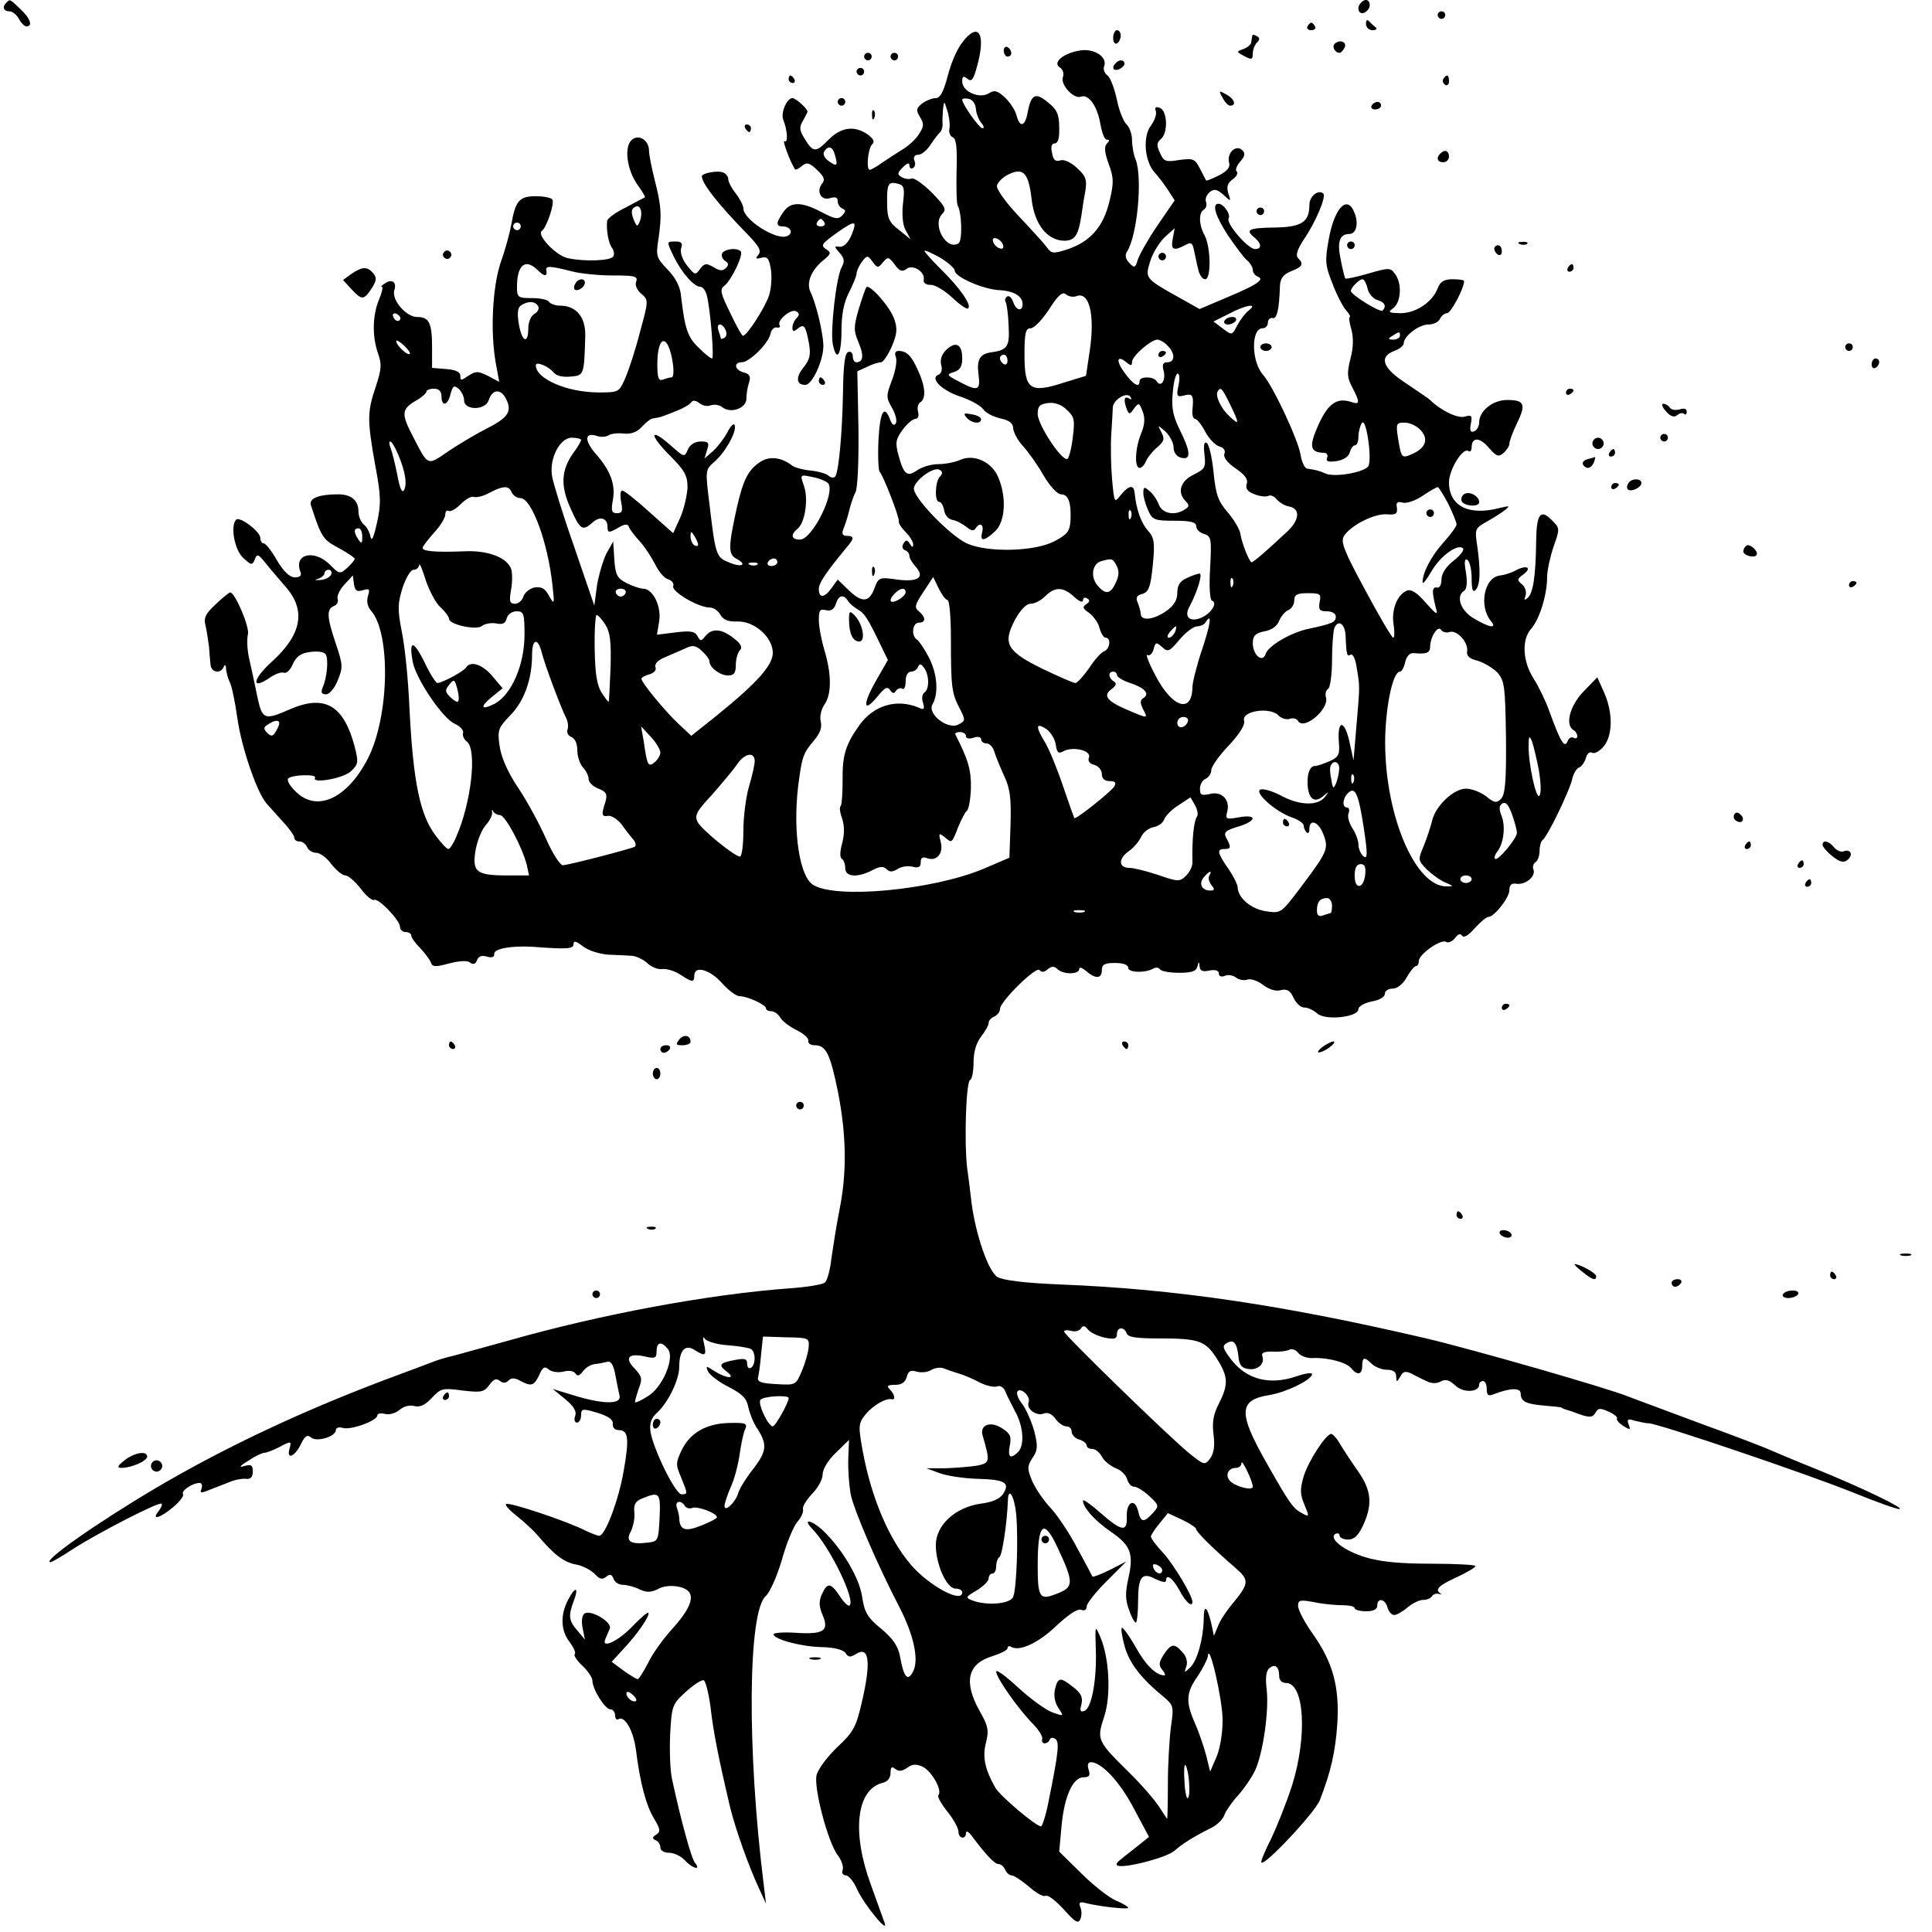 <?xml version="1.0" standalone="no"?>
<!DOCTYPE svg PUBLIC "-//W3C//DTD SVG 20010904//EN"
 "http://www.w3.org/TR/2001/REC-SVG-20010904/DTD/svg10.dtd">
<svg version="1.0" xmlns="http://www.w3.org/2000/svg"
 width="512pt" height="512pt" viewBox="0 0 512 512"
 preserveAspectRatio="xMidYMid meet">
<g transform="translate(0,512) scale(0.1,-0.1)"
fill="#000000" stroke="none">
<path d="M17 5113 c-12 -11 -8 -23 8 -23 8 0 19 -9 25 -20 6 -11 15 -20 20
-20 18 0 10 22 -16 46 -28 27 -28 27 -37 17z"/>
<path d="M3607 5113 c-13 -13 -7 -32 8 -27 8 4 15 12 15 20 0 15 -12 19 -23 7z"/>
<path d="M3810 5080 c0 -5 5 -10 10 -10 6 0 10 5 10 10 0 6 -4 10 -10 10 -5 0
-10 -4 -10 -10z"/>
<path d="M3620 5057 c0 -10 8 -17 18 -17 9 0 13 4 7 8 -5 4 -13 11 -17 16 -5
5 -8 2 -8 -7z"/>
<path d="M3465 5050 c-3 -5 1 -10 10 -10 9 0 13 5 10 10 -3 6 -8 10 -10 10 -2
0 -7 -4 -10 -10z"/>
<path d="M2569 5028 c-25 -21 -45 -60 -59 -115 -10 -37 -19 -53 -30 -53 -9 0
-25 -6 -36 -14 -16 -13 -17 -18 -6 -36 11 -18 11 -25 -3 -46 -8 -13 -28 -31
-43 -40 -15 -9 -39 -25 -54 -35 -15 -11 -30 -19 -33 -19 -10 0 -5 56 6 67 8 8
4 15 -12 27 -35 24 -70 19 -103 -14 -34 -35 -41 -35 -64 3 -14 22 -14 31 -4
47 6 11 12 22 12 24 0 8 -31 36 -40 36 -15 0 -32 -40 -24 -58 11 -28 13 -63 3
-56 -7 4 15 -55 28 -75 1 -2 10 2 18 9 13 11 20 9 40 -10 19 -18 22 -26 14
-36 -17 -21 -3 -47 21 -39 14 4 20 2 20 -8 0 -9 6 -17 13 -20 9 -4 9 -7 -1
-18 -11 -11 -19 -10 -55 9 -53 28 -82 28 -101 0 -20 -28 -20 -38 -2 -38 22 0
30 -19 11 -26 -29 -11 -115 44 -115 74 0 7 -9 25 -20 39 -11 14 -20 31 -20 38
0 7 -6 15 -14 18 -14 6 -56 -2 -56 -10 0 -19 41 -72 123 -156 29 -30 35 -42
27 -52 -9 -11 -7 -12 8 -8 16 4 20 -2 25 -31 3 -20 1 -51 -5 -69 -11 -33 -58
-106 -69 -107 -3 0 -18 27 -34 61 -26 53 -28 62 -15 72 19 15 51 83 43 91 -10
10 -41 7 -49 -5 -3 -6 0 -15 7 -20 10 -6 11 -11 3 -19 -9 -9 -17 -8 -33 2 -19
11 -24 11 -36 -5 -12 -17 -14 -16 -34 9 -13 16 -19 35 -16 46 5 13 1 18 -14
18 -25 0 -25 1 -5 -41 21 -42 53 -79 70 -79 6 0 14 -10 17 -22 10 -39 20 -168
14 -168 -4 0 -20 13 -36 29 -29 28 -36 50 -46 135 -2 26 -14 49 -36 72 -30 31
-31 36 -24 81 9 62 8 86 -10 156 -8 32 -15 67 -15 77 0 28 -26 45 -45 30 -22
-18 -14 -79 14 -119 13 -18 22 -33 20 -34 -2 -1 -25 -13 -51 -27 -27 -13 -48
-29 -49 -35 -3 -24 4 -61 13 -72 5 -7 7 -17 3 -23 -7 -11 -76 -14 -121 -4 -31
7 -83 62 -68 72 13 10 34 73 28 83 -3 5 -23 9 -44 9 -44 0 -54 -12 -65 -75 -4
-22 -16 -67 -28 -100 -22 -66 -28 -184 -13 -268 l9 -49 -30 16 c-27 13 -32 13
-52 0 -19 -13 -21 -13 -21 0 0 10 -12 16 -37 18 l-38 3 0 55 c0 65 -8 80 -40
80 -29 0 -68 46 -60 71 7 21 -6 31 -25 18 -8 -5 -12 -9 -8 -9 4 0 0 -16 -8
-35 -17 -42 -18 -97 -2 -142 10 -28 9 -42 -6 -87 -23 -68 -23 -88 -2 -207 16
-84 16 -104 5 -155 -8 -36 -14 -51 -17 -37 -2 12 -10 27 -18 33 -8 7 -14 22
-14 34 0 30 -19 46 -54 46 -52 0 -78 -11 -72 -29 28 -86 32 -91 73 -113 24
-13 43 -26 43 -29 0 -3 -9 -14 -20 -24 -19 -17 -21 -17 -46 9 -42 41 -96 28
-78 -19 4 -10 0 -15 -15 -15 -13 0 -29 15 -47 45 -14 25 -30 45 -35 45 -5 0
-9 6 -9 14 0 17 -54 58 -64 49 -16 -16 -5 -79 18 -101 22 -20 24 -21 31 -5 6
16 9 15 27 -7 11 -14 35 -42 54 -64 56 -63 44 -127 -35 -199 -54 -49 -56 -78
-3 -41 12 8 28 14 35 11 6 -2 17 8 23 23 9 20 21 29 45 32 20 3 37 1 42 -6 8
-12 4 -61 -8 -88 -5 -13 -3 -18 9 -18 9 0 23 16 31 37 14 34 14 41 -5 97 -24
71 -25 92 -5 100 8 3 12 11 10 18 -3 8 5 25 17 38 l23 25 3 -23 c3 -18 8 -21
24 -16 17 5 19 3 13 -16 -4 -13 -1 -28 8 -38 53 -60 49 -280 -8 -392 -55 -107
-136 -144 -192 -87 -15 14 -24 30 -19 34 9 10 76 12 71 2 -11 -17 77 -2 96 18
19 18 19 24 9 64 -29 110 -79 139 -170 100 -71 -31 -75 -29 -89 37 -6 31 -16
75 -21 98 -5 22 -6 50 -3 63 5 19 -34 111 -47 111 -3 0 -20 -14 -38 -31 -28
-26 -33 -37 -27 -58 3 -14 7 -39 9 -56 1 -16 3 -38 4 -47 2 -21 28 -24 35 -5
3 7 6 5 6 -6 1 -9 5 -25 10 -35 5 -9 14 -52 20 -95 11 -78 51 -195 77 -226 8
-9 28 -31 44 -49 17 -18 30 -37 30 -42 0 -6 6 -10 14 -10 8 0 16 -7 20 -15 3
-8 14 -15 24 -15 10 0 28 -13 40 -30 13 -16 29 -30 37 -30 8 0 26 -16 41 -35
14 -19 30 -32 35 -30 11 7 69 -54 69 -71 0 -8 7 -14 15 -14 8 0 15 -4 15 -10
0 -5 11 -20 24 -33 12 -13 25 -30 28 -38 4 -12 12 -12 49 -2 28 7 48 8 55 2 8
-6 14 -4 18 6 4 11 13 14 26 10 14 -4 20 -2 20 8 0 13 45 21 100 18 93 -7 110
-6 110 7 0 10 7 8 25 -6 14 -11 43 -20 67 -22 24 -1 52 -2 63 -3 11 -1 29 -9
40 -19 11 -11 29 -18 41 -16 11 1 32 -5 47 -15 32 -21 37 -21 37 -2 0 27 41
16 73 -20 17 -19 38 -35 47 -35 21 0 70 -23 70 -32 0 -5 7 -8 15 -8 7 0 18 -8
23 -17 5 -9 25 -24 43 -33 19 -9 33 -22 31 -28 -1 -7 6 -12 17 -12 30 0 41
-22 62 -125 22 -114 24 -212 3 -315 -8 -41 -17 -99 -21 -127 -3 -29 -11 -57
-17 -62 -6 -5 -47 -12 -91 -15 -218 -16 -502 -69 -745 -138 -58 -16 -123 -34
-145 -40 -22 -5 -49 -13 -60 -18 -11 -4 -47 -18 -80 -30 -248 -91 -465 -193
-653 -304 -162 -96 -303 -196 -278 -196 3 0 31 16 61 36 71 45 227 125 233
119 3 -2 -1 -11 -8 -20 -20 -25 5 -18 39 11 17 14 29 30 26 34 -6 9 25 30 44
30 6 0 8 -7 5 -15 -5 -13 -2 -13 27 -1 19 7 43 17 54 21 11 4 28 7 37 6 12 -2
18 5 18 19 0 17 -4 20 -22 15 -16 -5 -13 0 10 14 18 12 37 21 43 21 5 0 24 7
41 16 30 16 31 15 25 -6 -8 -30 15 -20 31 14 10 21 17 25 27 16 15 -12 65 3
65 20 0 6 8 9 18 6 21 -7 92 19 92 33 0 5 9 7 20 4 12 -3 28 2 38 10 11 10 27
14 39 11 16 -4 29 2 47 21 24 26 29 27 82 20 50 -6 57 -4 71 15 11 15 18 18
27 11 9 -7 16 -7 23 0 8 8 17 8 31 0 30 -16 37 -14 51 15 9 21 14 24 25 15 8
-7 25 -9 39 -6 14 4 28 2 32 -5 5 -8 11 -6 20 6 7 10 21 18 31 19 11 1 25 4
33 6 10 3 17 -8 22 -36 4 -22 9 -46 11 -54 5 -22 -39 -23 -111 -2 l-66 20 33
-27 c23 -19 31 -33 26 -45 -3 -10 -1 -17 5 -17 6 0 11 9 11 19 0 18 3 19 43 7
29 -9 42 -18 41 -29 -1 -10 5 -17 16 -17 25 0 28 -22 13 -107 -13 -77 -49
-173 -65 -173 -5 0 -22 7 -37 14 -44 23 -204 77 -210 70 -3 -3 10 -17 29 -32
19 -15 44 -38 55 -51 43 -51 69 -71 101 -77 18 -3 40 -15 50 -25 13 -14 20
-16 30 -8 11 9 15 7 20 -5 3 -9 14 -16 25 -16 10 0 30 -5 44 -12 19 -9 31 -8
49 1 14 8 36 10 55 6 47 -10 42 -45 -15 -109 -26 -28 -56 -70 -67 -94 -12 -23
-24 -42 -27 -42 -3 0 -20 10 -38 23 l-31 23 32 35 c36 38 71 89 65 95 -2 2
-21 -14 -41 -35 -38 -40 -84 -62 -73 -35 3 8 9 20 12 28 7 17 -50 51 -67 40
-6 -4 -9 -20 -5 -38 l6 -31 -20 24 c-23 26 -24 39 -10 77 15 38 5 42 -14 5
-22 -41 -20 -83 4 -113 10 -14 17 -28 13 -32 -3 -3 6 -17 20 -30 15 -14 27
-32 27 -40 0 -22 33 -76 48 -76 6 0 12 -7 12 -16 0 -8 4 -13 9 -10 16 10 39
-29 46 -79 11 -89 27 -149 48 -184 17 -28 18 -35 6 -43 -11 -7 -11 -11 -1 -15
6 -2 12 -11 12 -19 0 -8 10 -14 23 -14 13 0 32 -9 42 -20 20 -22 44 -28 27 -7
-10 12 -37 111 -61 222 -5 22 -7 75 -5 119 4 76 6 80 41 112 21 19 42 33 48
31 5 -2 13 -34 18 -71 7 -63 20 -130 52 -266 14 -57 50 -159 79 -220 l16 -35
-6 50 c-45 361 -42 727 6 766 10 9 29 51 42 95 12 44 31 89 41 101 11 12 17
27 15 34 -2 6 9 24 24 40 15 15 28 38 28 51 0 14 14 38 35 58 l35 34 -2 -49
c-1 -28 2 -69 6 -93 7 -39 70 -187 130 -302 37 -72 51 -136 37 -167 -15 -32
-26 -19 -36 38 -5 26 -18 46 -49 72 -37 30 -45 44 -51 84 -7 51 -53 128 -104
177 -30 28 -56 33 -29 5 48 -49 117 -192 99 -204 -4 -2 -16 10 -26 26 -24 35
-32 36 -47 4 -8 -18 -8 -32 2 -55 18 -42 3 -52 -72 -47 -32 2 -58 0 -58 -4 0
-13 73 -33 128 -34 34 -1 57 -7 63 -16 7 -11 12 -12 28 -2 35 22 40 -23 14
-132 -14 -61 -22 -76 -64 -115 -26 -25 -51 -58 -55 -74 -8 -34 30 -179 57
-214 10 -13 15 -30 12 -38 -3 -8 1 -14 9 -14 7 0 21 -17 30 -38 19 -41 85
-121 72 -87 -4 11 -20 56 -36 100 -51 138 -39 252 30 270 14 3 22 13 22 26 0
16 3 19 13 11 8 -7 18 -6 31 3 13 10 24 11 41 3 24 -11 53 -63 42 -75 -4 -3 7
-23 23 -43 17 -21 30 -45 30 -54 0 -19 20 -22 20 -3 0 6 7 3 15 -8 38 -51 61
-75 71 -75 7 0 14 -7 18 -15 3 -8 11 -15 17 -15 6 0 27 -14 46 -30 19 -17 39
-28 44 -24 6 3 27 -13 48 -36 30 -34 39 -39 44 -26 4 9 4 23 0 32 -5 12 -1 15
13 11 34 -9 114 -18 114 -13 0 3 -15 12 -34 20 -18 8 -59 40 -91 72 l-58 57 6
66 c7 79 30 131 58 131 16 0 19 5 14 20 -4 13 -2 20 6 20 28 0 77 -52 114
-123 l40 -75 -30 -24 c-16 -13 -36 -28 -44 -35 -9 -6 -14 -13 -11 -16 11 -11
130 19 152 38 23 20 52 38 100 62 15 8 30 23 33 34 4 10 20 34 36 51 16 18 36
47 45 66 21 45 37 156 31 213 -4 32 -2 51 7 58 15 13 26 4 26 -21 0 -11 7 -18
18 -18 49 0 57 -141 16 -272 -15 -46 -40 -109 -56 -142 -16 -32 -28 -60 -25
-62 9 -9 143 134 155 166 29 75 41 128 46 202 6 96 -11 162 -65 238 -22 31
-39 64 -39 74 0 16 5 17 43 10 23 -5 57 -8 75 -8 17 0 32 -3 32 -8 0 -4 14 -8
30 -8 20 0 30 5 30 15 0 22 21 18 27 -5 3 -11 11 -20 18 -20 6 0 22 9 35 20
13 11 31 20 41 20 10 0 20 4 24 10 3 5 11 8 18 6 7 -1 9 -1 5 1 -17 10 -6 21
42 43 28 13 50 26 50 30 0 3 -53 6 -117 6 -82 0 -135 5 -174 17 -57 17 -99 50
-80 62 6 3 11 1 11 -4 0 -6 10 -11 23 -11 16 0 27 11 40 39 25 55 21 92 -14
142 -17 24 -38 56 -47 71 -9 16 -20 28 -24 28 -14 0 -60 -71 -73 -112 -10 -35
-10 -48 2 -76 13 -31 13 -33 -5 -23 -26 14 -33 24 -96 135 -75 132 -74 166 8
179 43 7 108 38 113 54 2 6 -14 5 -43 -5 -69 -23 -128 -8 -168 41 -25 32 -28
40 -16 47 19 12 28 2 32 -35 2 -23 9 -31 27 -33 25 -4 44 15 36 35 -3 8 7 12
29 11 18 -1 38 2 43 5 6 4 17 0 24 -9 7 -8 24 -14 38 -13 38 2 89 -11 102 -27
16 -20 29 -17 29 6 0 24 6 25 26 5 9 -8 26 -15 40 -15 16 0 24 -6 24 -17 1
-17 1 -17 11 -1 7 14 14 15 29 8 11 -6 29 -15 40 -20 14 -7 27 -7 38 -1 13 7
23 4 39 -11 21 -20 63 -18 63 3 0 5 5 9 10 9 6 0 10 -9 10 -21 0 -16 4 -20 18
-14 44 17 72 18 72 2 0 -21 14 -28 63 -32 23 -2 43 -4 45 -5 1 -2 5 -3 10 -5
4 -1 14 -4 22 -7 41 -16 50 -16 58 -2 7 13 13 13 35 3 14 -6 25 -15 22 -18 -2
-4 6 -13 17 -20 18 -11 20 -11 14 4 -5 14 -2 16 16 10 13 -3 30 -7 38 -7 23 0
416 -133 540 -183 62 -25 117 -45 123 -44 18 0 -95 55 -218 105 -60 24 -119
49 -130 54 -11 5 -94 37 -185 70 -91 34 -174 65 -185 69 -53 22 -412 125 -535
154 -377 88 -663 131 -970 143 -96 4 -152 11 -167 20 -24 15 -57 112 -68 194
-3 25 -8 68 -12 95 -8 70 -3 229 8 233 5 2 9 23 9 46 0 28 7 52 20 69 11 14
20 30 20 36 0 7 7 14 15 17 8 4 15 12 15 20 0 20 98 116 105 103 5 -6 12 -6
21 2 11 9 18 9 26 1 15 -15 58 -15 58 0 0 6 7 4 18 -5 25 -22 42 -21 42 2 0
15 7 19 35 19 22 0 35 -5 35 -13 0 -13 47 -14 68 -1 6 3 13 2 16 -3 4 -5 26
-9 51 -9 32 0 45 4 48 16 4 15 5 15 6 1 1 -12 8 -15 26 -11 16 3 25 0 25 -8 0
-7 7 -10 16 -6 9 4 23 1 30 -5 8 -6 21 -8 30 -5 9 3 27 -3 41 -14 16 -12 34
-18 47 -14 17 4 25 -1 34 -20 6 -14 19 -26 28 -26 10 0 25 -7 35 -16 21 -19
109 -10 109 12 0 7 16 16 35 20 20 3 35 12 35 20 0 8 9 14 20 14 13 0 28 12
38 30 9 16 20 30 25 30 4 0 7 6 7 13 0 18 58 59 72 51 6 -4 17 1 24 10 8 11
14 13 19 6 4 -6 17 1 33 20 15 16 31 30 36 30 16 0 56 51 56 71 0 14 6 19 18
17 24 -4 52 19 46 37 -3 7 -1 16 5 20 6 3 11 17 11 30 0 13 4 26 8 29 12 7 69
125 78 159 3 16 12 31 19 33 7 3 15 15 18 26 3 11 10 17 17 13 6 -3 19 4 30
17 24 29 25 89 1 143 l-18 40 -37 -38 c-36 -38 -49 -88 -26 -102 6 -3 10 -11
10 -16 0 -6 -5 -7 -10 -4 -6 3 -13 -1 -16 -10 -8 -19 -19 0 -48 80 -10 28 -29
67 -42 87 -29 46 -32 103 -6 132 22 25 42 90 42 136 0 18 8 54 17 81 17 48 17
49 -4 70 -30 31 -41 18 -42 -53 -1 -94 -8 -139 -22 -152 -9 -8 -11 -7 -6 6 3
9 -1 22 -9 29 -14 12 -14 14 2 26 25 18 11 27 -18 12 -12 -7 -32 -13 -42 -14
-43 -4 -58 -82 -24 -122 16 -20 -6 -16 -46 8 -36 21 -49 60 -25 74 6 5 8 22 4
47 -5 29 -4 39 4 34 6 -4 11 -26 11 -49 0 -28 3 -38 10 -31 13 13 14 52 5 116
-7 46 -6 48 24 65 18 10 40 24 49 31 15 12 13 12 -13 6 -83 -22 -135 5 -135
68 0 33 36 92 51 83 5 -4 9 1 9 9 0 28 21 28 45 0 20 -23 26 -26 39 -15 9 8
16 19 16 25 0 7 9 31 20 54 25 51 20 62 -26 62 -38 0 -74 -29 -74 -59 0 -10
-6 -21 -13 -24 -10 -4 -13 2 -9 20 4 22 2 24 -16 19 -18 -6 -64 16 -92 44 -3
3 -31 22 -62 43 -64 41 -75 71 -33 87 14 5 25 14 25 20 0 19 40 50 65 50 14 0
28 7 31 15 4 8 12 15 19 15 10 0 45 66 45 85 0 3 -14 5 -30 5 -23 0 -33 -6
-40 -24 -14 -37 -58 -66 -99 -66 -32 1 -34 2 -18 14 20 16 23 65 4 90 -12 17
-16 17 -71 1 -31 -9 -59 -15 -61 -13 -1 1 -7 24 -12 50 -10 47 -3 68 23 68 18
0 25 27 14 55 -19 51 -54 15 -69 -71 -10 -55 -9 -68 10 -115 11 -30 28 -62 36
-71 9 -10 13 -18 10 -18 -3 0 -1 -15 4 -32 6 -22 6 -48 -2 -78 -10 -39 -9 -51
5 -77 21 -41 20 -46 -4 -38 -38 12 -61 -5 -87 -63 -25 -56 -21 -71 16 -72 7 0
11 -6 8 -13 -4 -10 3 -12 25 -9 19 3 32 12 35 23 3 11 9 19 14 19 5 0 9 10 9
23 0 12 4 28 9 36 11 16 27 -89 18 -113 -7 -17 -89 -32 -114 -21 -18 8 -27 10
-49 13 -6 1 -14 17 -17 35 -6 41 -74 185 -100 214 -31 35 -32 123 -1 123 8 0
14 7 14 15 0 8 6 14 13 12 11 -2 17 23 19 85 1 20 8 30 29 39 31 12 35 19 19
35 -7 7 -2 23 15 49 31 45 60 113 52 122 -13 12 -37 -7 -37 -30 0 -46 -21 -59
-93 -60 -69 -1 -78 -6 -52 -27 19 -16 19 -30 1 -30 -19 0 -78 69 -70 81 6 11
-13 39 -27 39 -18 0 -8 -33 26 -85 20 -29 42 -59 50 -65 8 -7 15 -18 15 -25 0
-8 6 -15 13 -18 20 -7 -2 -22 -81 -55 l-73 -31 -48 27 c-97 54 -97 54 -83 99
6 21 24 50 38 64 l27 24 -5 -27 c-6 -30 2 -34 32 -18 16 9 20 7 24 -12 3 -13
7 -35 11 -50 3 -16 11 -28 19 -28 16 0 15 86 -2 117 -15 27 -16 60 -1 68 6 4
8 13 5 20 -3 8 2 19 10 26 11 9 19 8 36 -7 20 -19 21 -19 13 4 -5 17 -2 27 12
37 10 7 15 17 10 21 -4 4 1 16 10 26 12 14 14 21 5 30 -16 16 -41 -7 -35 -32
4 -13 -4 -23 -27 -35 -18 -9 -33 -15 -34 -13 -1 2 -8 16 -16 31 -13 26 -18 28
-55 23 -36 -6 -41 -4 -51 19 -9 19 -9 27 2 36 20 16 18 75 -2 83 -11 4 -15 2
-11 -8 3 -8 -3 -25 -13 -39 -22 -28 -17 -95 10 -124 9 -10 25 -31 35 -46 l18
-28 -46 -67 c-25 -37 -48 -78 -52 -91 -6 -21 -9 -22 -22 -8 -10 10 -12 20 -7
29 28 42 42 195 24 244 -6 14 -10 38 -10 53 0 16 -7 34 -14 41 -8 6 -20 36
-26 65 -6 29 -17 59 -25 65 -8 6 -12 17 -9 24 10 25 -27 49 -65 42 -43 -7 -73
-32 -52 -45 8 -5 11 -16 8 -25 -8 -20 29 -60 48 -52 20 7 43 -25 51 -72 4 -23
11 -42 17 -42 8 0 8 -3 0 -11 -7 -7 -6 -23 5 -53 14 -38 14 -51 2 -100 -16
-67 -51 -107 -112 -127 -37 -12 -42 -11 -54 6 -8 11 -42 48 -75 83 -34 36 -59
71 -57 80 2 9 16 23 31 30 39 19 53 4 61 -67 8 -67 42 -109 88 -109 27 1 36
15 44 68 2 14 6 42 10 62 5 32 2 41 -22 63 -16 15 -34 23 -44 20 -13 -4 -19 1
-22 20 -4 16 -1 25 7 25 9 0 13 14 12 43 0 33 -6 47 -29 65 -33 28 -45 23 -54
-23 -7 -41 -21 -45 -30 -11 -3 13 -17 34 -30 47 -21 19 -28 21 -43 12 -25 -16
-71 4 -71 31 0 14 3 16 14 7 11 -9 16 -2 26 36 19 69 9 106 -21 81z m17 -195
c1 -13 7 -29 14 -38 7 -8 9 -15 4 -15 -9 0 -54 64 -54 76 0 3 8 4 18 2 9 -2
17 -13 18 -25z m-70 -55 c-2 -9 2 -19 9 -22 9 -3 12 -27 10 -88 -1 -46 0 -87
3 -93 11 -18 13 -94 2 -100 -32 -20 -71 50 -43 78 12 12 8 20 -27 56 -23 23
-47 40 -54 38 -7 -3 -19 -1 -27 4 -12 7 -11 11 4 26 11 11 17 13 17 5 0 -7 4
-11 10 -7 5 3 7 12 3 20 -3 9 1 15 11 15 8 0 23 12 33 28 10 15 21 29 25 32 3
3 6 12 6 20 -1 8 0 26 1 40 3 24 3 24 12 -5 5 -16 7 -38 5 -47z m-303 -70 c8
-28 5 -31 -18 -14 -10 7 -15 18 -11 24 11 18 23 14 29 -10z m180 -127 c-3 -30
-1 -57 7 -71 l13 -24 -31 25 c-26 20 -31 31 -31 70 -1 52 3 59 29 52 16 -4 18
-12 13 -52z m-698 -49 c-6 -14 -8 -13 -16 7 -7 18 -6 27 3 32 15 10 23 -14 13
-39z m490 -2 c3 -5 -1 -10 -10 -10 -9 0 -13 5 -10 10 3 6 8 10 10 10 2 0 7 -4
10 -10z m-805 -10 c0 -5 -4 -10 -10 -10 -5 0 -10 5 -10 10 0 6 5 10 10 10 6 0
10 -4 10 -10z m877 -22 c-9 -21 -20 -32 -31 -32 -16 2 -16 1 -1 -16 13 -15 14
-23 5 -39 -14 -27 -30 -167 -23 -203 10 -50 23 -29 23 35 0 43 6 75 20 102 11
22 20 44 20 50 0 6 6 20 14 31 14 18 15 18 28 1 13 -18 15 -18 28 -2 13 15 15
15 31 -6 13 -18 20 -20 31 -12 16 14 50 -7 46 -28 -2 -9 6 -14 19 -14 12 0 38
-16 58 -35 19 -18 38 -31 41 -27 9 9 -22 54 -73 104 -24 24 -43 45 -43 48 0 3
18 -5 40 -17 22 -13 40 -29 40 -35 0 -17 76 -50 119 -52 38 -2 61 -16 61 -37
0 -21 -18 -17 -25 6 -4 11 -11 18 -16 14 -5 -3 -7 -9 -4 -14 3 -5 7 -34 8 -64
3 -55 -3 -64 -48 -70 -28 -4 -37 -20 -32 -57 6 -45 -1 -47 -52 -20 -33 17 -33
19 -13 25 16 5 22 15 22 36 0 37 -16 47 -41 24 -13 -12 -18 -26 -15 -40 4 -13
1 -24 -7 -27 -24 -9 9 -42 58 -58 27 -9 54 -24 61 -34 7 -10 28 -20 46 -24 23
-5 33 -13 33 -26 1 -11 12 -32 25 -46 14 -15 39 -50 55 -78 17 -29 37 -51 47
-51 19 0 27 -21 25 -69 -2 -29 -8 -37 -42 -55 -52 -28 -178 -31 -233 -6 -45
21 -145 124 -140 147 4 22 53 57 68 48 8 -5 9 -10 1 -18 -13 -13 -15 -67 -2
-67 5 0 11 -10 13 -22 2 -13 11 -24 23 -26 11 -2 27 -11 37 -19 11 -9 18 -11
23 -4 11 18 23 12 18 -9 -7 -26 5 -25 34 2 27 25 31 89 9 142 -17 42 -65 64
-102 47 -14 -6 -39 -11 -57 -11 -18 0 -43 -7 -56 -16 -27 -19 -36 -12 -50 40
-9 33 -7 42 11 67 12 16 27 29 34 29 7 0 10 8 7 19 -3 10 0 22 6 25 16 10 13
43 -6 84 -18 40 -30 52 -52 52 -8 0 -11 -6 -7 -16 4 -10 -1 -37 -10 -61 -16
-42 -16 -46 0 -74 9 -16 14 -34 10 -41 -5 -7 -10 -4 -15 10 -16 42 -27 21 -31
-55 -2 -43 0 -80 3 -83 9 -8 54 -124 51 -132 -1 -5 7 -17 18 -28 11 -11 20
-26 20 -32 0 -10 -3 -9 -9 1 -7 11 -10 11 -17 0 -4 -7 -3 -14 4 -17 7 -2 12
-9 12 -15 0 -6 7 -18 16 -28 26 -29 8 -42 -48 -35 -48 7 -50 6 -61 -24 -14
-37 -33 -38 -69 -3 l-28 27 -16 -22 c-19 -27 -34 -28 -34 -3 0 16 17 42 80
118 14 17 12 23 -6 23 -11 0 -14 5 -9 18 4 9 11 31 15 47 4 17 11 39 17 50 6
11 9 85 8 170 l-3 151 26 12 c14 7 31 12 37 12 5 0 18 18 28 41 14 33 16 47 7
73 -10 31 -65 94 -74 85 -2 -2 -11 -28 -20 -57 -14 -48 -14 -58 -1 -89 15 -35
13 -53 -6 -53 -5 0 -9 7 -9 16 0 9 -6 14 -12 11 -9 -2 -13 -34 -14 -108 -2
-108 -11 -205 -20 -221 -3 -5 -11 -5 -18 1 -6 6 -28 12 -48 14 -20 2 -43 8
-50 14 -27 21 -59 25 -83 9 -32 -21 -45 -46 -62 -120 -23 -105 -24 -125 -1
-137 30 -16 13 -24 -21 -9 -33 13 -35 19 -51 155 -11 89 -11 90 13 111 29 25
60 80 54 97 -2 7 -11 -2 -19 -18 -9 -17 -26 -39 -38 -50 l-23 -20 7 23 c6 19
4 22 -17 22 -15 0 -28 -8 -34 -21 -9 -22 -10 -21 -46 11 -56 49 -57 28 -2 -27
40 -40 47 -54 47 -85 -1 -20 -9 -56 -19 -79 l-19 -42 -63 56 c-35 32 -67 57
-72 57 -5 0 -6 -13 -3 -30 5 -24 3 -30 -11 -30 -14 0 -16 6 -11 34 8 41 -6 79
-45 123 -31 36 -30 58 2 48 10 -4 24 -3 31 1 7 5 26 7 41 5 19 -2 36 4 48 18
11 12 24 22 29 22 20 3 26 5 60 19 19 7 38 18 42 24 4 6 12 5 21 -2 8 -7 22
-10 31 -6 9 3 23 1 30 -5 22 -18 64 -3 64 22 0 12 3 32 7 43 5 16 2 23 -14 27
-24 6 -28 27 -5 27 20 0 71 50 76 76 2 10 10 18 17 16 7 -1 10 2 7 6 -8 13 31
45 44 37 9 -5 9 -10 1 -18 -6 -6 -11 -17 -11 -25 0 -11 3 -12 14 -3 17 14 21
8 30 -40 5 -28 2 -42 -14 -62 -22 -27 -20 -47 4 -47 19 0 49 67 48 105 -1 34
-19 110 -34 141 -12 25 2 59 36 86 18 15 19 19 6 27 -16 11 -14 14 32 47 45
31 50 30 35 -8z m401 -27 c3 -8 -1 -12 -9 -9 -7 2 -15 10 -17 17 -3 8 1 12 9
9 7 -2 15 -10 17 -17z m-1234 -66 c18 -18 27 -19 24 -2 -3 13 8 13 67 -2 22
-6 71 -11 109 -11 58 0 67 -2 62 -16 -4 -9 2 -23 13 -32 20 -17 20 -18 -3
-102 -12 -47 -30 -102 -39 -122 -16 -37 -17 -38 -70 -38 -84 0 -167 36 -167
72 0 11 33 -2 47 -19 7 -9 24 -13 45 -11 36 3 36 4 39 108 1 50 -24 80 -67 80
-12 0 -26 5 -29 10 -3 6 -24 10 -46 10 -36 0 -39 2 -39 29 0 59 22 77 54 46z
m2200 -49 c3 -14 15 -28 26 -31 20 -6 25 -16 14 -28 -7 -6 -84 42 -84 52 0 9
22 31 31 31 4 0 10 -11 13 -24z m-772 -21 c35 14 50 -49 36 -144 l-10 -67 -59
-18 c-89 -29 -104 -19 -104 73 0 59 3 71 16 71 10 0 31 23 49 50 24 38 36 48
45 40 7 -6 19 -8 27 -5z m-1426 -26 c4 -7 -1 -16 -10 -21 -9 -5 -16 -22 -16
-38 0 -44 -17 -36 -25 11 -5 30 -3 44 6 50 19 12 37 11 45 -2z m1883 -12 c-9
-7 -22 -24 -30 -39 -14 -27 -14 -27 -38 -9 l-25 19 40 20 c45 24 80 30 53 9z
m-2248 -20 c-1 -12 -15 -9 -19 4 -3 6 1 10 8 8 6 -3 11 -8 11 -12z m862 -32
c4 -8 2 -17 -3 -20 -6 -4 -10 -4 -10 -1 0 2 -3 11 -6 20 -3 9 -2 16 4 16 5 0
12 -7 15 -15z m1787 -15 c0 -5 -8 -10 -17 -10 -15 0 -16 2 -3 10 19 12 20 12
20 0z m-2624 -48 c-6 -5 -36 23 -36 34 0 4 9 -1 20 -11 11 -10 18 -20 16 -23z
m697 -24 c3 -21 2 -38 -3 -38 -5 0 -15 -3 -23 -6 -12 -4 -15 4 -15 43 1 78 29
79 41 1z m1311 46 c21 -20 20 -44 0 -44 -12 0 -15 -6 -10 -24 6 -25 -8 -44
-19 -26 -8 13 -45 13 -45 0 0 -19 -16 -10 -39 21 -24 32 -22 50 4 29 12 -10
15 -10 15 1 0 15 49 58 67 59 6 0 19 -7 27 -16z m-424 -40 c0 -8 -4 -12 -10
-9 -5 3 -10 10 -10 16 0 5 5 9 10 9 6 0 10 -7 10 -16z m453 -66 c-6 -28 -4
-31 15 -26 23 6 26 1 22 -39 -1 -13 2 -23 7 -23 5 0 17 -15 27 -34 10 -19 27
-36 37 -39 12 -3 17 -11 14 -19 -4 -9 7 -24 29 -39 25 -17 34 -29 30 -41 -4
-13 2 -21 21 -28 15 -6 31 -7 37 -4 5 3 15 -1 21 -9 7 -8 21 -17 32 -19 31 -5
30 -35 -3 -66 -51 -48 -90 -82 -95 -82 -6 0 -26 50 -30 76 -2 12 -17 37 -34
57 -25 29 -31 46 -37 106 -4 39 -12 74 -18 77 -7 5 -9 -6 -6 -31 4 -34 1 -38
-29 -53 -35 -17 -44 -47 -21 -70 10 -10 10 -15 -2 -22 -27 -18 -60 -11 -69 13
-5 13 -16 29 -25 36 -14 12 -16 11 -16 -6 0 -10 6 -31 13 -46 11 -25 17 -27
70 -27 43 0 57 -4 57 -14 0 -8 9 -18 21 -21 19 -6 20 -13 16 -90 -3 -48 -1
-85 5 -87 15 -5 -1 -32 -26 -44 -33 -15 -50 1 -33 30 19 35 35 86 26 86 -4 0
-20 -5 -34 -12 -18 -8 -25 -19 -25 -39 0 -19 -9 -34 -29 -48 -32 -23 -67 -28
-68 -8 0 6 -4 20 -8 30 -6 13 -2 20 12 23 17 5 22 17 28 76 6 61 4 73 -13 92
-18 20 -31 57 -35 99 -2 23 -15 22 -37 -5 -17 -22 -17 -21 -23 43 -3 35 -4 89
-2 119 2 30 4 62 4 70 1 21 38 43 47 28 4 -7 3 -8 -4 -4 -13 8 -15 -4 -6 -28
6 -15 8 -15 19 1 13 17 14 16 23 -7 7 -18 6 -35 -4 -59 -16 -39 -18 -91 -4
-91 6 0 13 8 17 18 4 9 17 26 29 36 19 16 21 23 12 40 -11 21 -11 21 11 2 11
-11 21 -29 21 -41 0 -14 8 -25 20 -28 27 -7 26 15 -4 75 -18 37 -22 59 -18 98
2 27 8 50 13 50 5 0 6 -14 2 -32z m-1893 -39 c0 -27 56 -27 65 0 9 29 31 32
45 6 18 -34 8 -51 -47 -79 -26 -13 -72 -40 -102 -60 -60 -41 -55 -43 -96 36
-32 61 -31 73 5 95 17 9 30 21 30 25 0 4 9 8 20 8 13 0 20 -7 20 -20 0 -29 17
-25 24 6 6 21 9 24 21 14 8 -7 15 -21 15 -31z m2030 -11 c25 -52 25 -56 -1
-32 -23 21 -39 54 -32 67 8 13 12 8 33 -35z m-417 -87 c-3 -28 -10 -54 -14
-57 -14 -8 -78 89 -79 118 0 22 5 27 28 30 17 2 35 -4 49 -18 20 -18 22 -27
16 -73z m922 19 c21 -23 14 -46 -20 -62 -31 -14 -31 -13 -40 40 -6 40 -5 42
18 42 13 0 32 -9 42 -20z m-2225 -26 c0 -3 -9 -19 -21 -35 -32 -45 -34 -87 -7
-146 25 -57 32 -62 59 -37 19 17 39 11 39 -12 0 -17 4 -17 31 -1 16 9 23 9 26
0 2 -6 15 -23 28 -37 13 -14 31 -42 41 -61 9 -19 24 -37 34 -40 11 -3 17 -12
14 -18 -5 -15 67 -57 97 -57 10 0 23 -9 28 -19 8 -14 21 -19 46 -18 44 1 92
-41 93 -82 1 -33 -41 -80 -147 -166 l-69 -55 -32 30 c-36 33 -100 111 -100
121 0 4 10 9 21 12 13 4 19 11 16 19 -3 9 7 19 27 27 17 7 41 18 53 23 18 9
27 8 43 -7 11 -10 20 -22 20 -27 0 -17 28 -38 49 -38 16 0 21 6 21 28 0 15 5
33 11 39 7 7 3 17 -17 32 -32 25 -57 27 -75 5 -11 -14 -13 -14 -21 1 -7 12
-19 14 -58 9 l-49 -6 6 36 c6 40 -17 86 -43 86 -8 0 -28 7 -44 15 -25 13 -29
22 -32 62 l-3 48 -18 -32 c-9 -18 -20 -56 -25 -85 l-7 -53 -53 155 c-30 85
-56 170 -59 188 -8 47 21 102 52 102 14 0 25 -3 25 -6z m-485 -38 c19 -45 25
-80 15 -96 -5 -7 -11 8 -17 41 -6 30 -14 62 -18 72 -4 9 -4 17 -1 17 4 0 13
-15 21 -34z m1139 -76 c22 -22 -41 -150 -74 -150 -23 0 -26 13 -6 29 20 17 29
81 16 115 -10 28 -10 29 22 22 18 -3 37 -11 42 -16z m-838 -25 c4 -8 14 -15
23 -15 30 0 73 -118 85 -230 6 -52 5 -54 -9 -29 -11 20 -20 25 -39 22 -13 -3
-26 -14 -29 -24 -3 -10 -13 -19 -22 -19 -14 0 -16 6 -11 35 4 20 4 45 1 56
-10 31 -61 51 -124 48 -77 -3 -111 0 -111 9 0 4 14 22 30 40 17 18 30 40 30
48 0 8 4 13 9 10 5 -3 19 5 32 18 13 13 28 22 35 19 7 -2 25 2 41 11 36 19 52
20 59 1z m2482 -30 c12 -25 22 -49 22 -55 0 -5 -16 -27 -35 -48 -33 -37 -55
-80 -55 -105 0 -7 10 6 23 28 23 41 70 75 84 62 4 -5 -7 -19 -25 -33 -20 -16
-32 -34 -32 -50 0 -14 -5 -23 -12 -21 -13 2 -14 -10 -3 -53 6 -22 3 -20 -27
13 -22 26 -38 36 -49 32 -26 -10 -42 -51 -36 -89 3 -20 3 -36 -1 -36 -4 1 -37
57 -74 126 -57 106 -66 128 -56 144 18 28 81 60 114 57 23 -2 28 2 26 17 -3
14 1 18 15 14 10 -3 34 5 53 18 19 13 37 23 40 23 3 0 15 -20 28 -44z m-841
-37 c-3 -8 -6 -5 -6 6 -1 11 2 17 5 13 3 -3 4 -12 1 -19z m-2037 -50 c0 -19
-2 -20 -10 -8 -13 19 -13 30 0 30 6 0 10 -10 10 -22z m890 -21 c0 -5 -4 -5
-10 -2 -5 3 -10 14 -10 23 0 15 2 15 10 2 5 -8 10 -19 10 -23z m210 -47 c0 -5
-7 -10 -16 -10 -8 0 -12 5 -9 10 3 6 10 10 16 10 5 0 9 -4 9 -10z m899 -9 c7
-13 7 -26 -2 -45 -14 -31 -27 -33 -49 -7 -19 23 -13 58 11 64 28 8 30 7 40
-12z m-1791 -111 c12 -11 22 -25 22 -30 0 -15 72 -31 87 -19 7 6 24 9 37 7 18
-4 26 0 29 14 3 10 14 18 26 18 19 0 21 -6 21 -62 0 -81 -35 -159 -79 -183
-38 -19 -40 -8 -5 20 l26 21 -27 32 c-26 31 -58 42 -70 23 -6 -10 -63 -41 -76
-41 -4 0 -20 25 -35 57 -29 58 -41 57 -30 -2 9 -45 79 -149 111 -163 15 -7 25
-18 22 -25 -2 -6 3 -17 10 -22 28 -21 12 -164 -29 -255 -7 -17 -16 -30 -20
-30 -4 0 -19 16 -33 35 -42 55 -60 141 -70 340 -3 72 -12 162 -20 200 -12 61
-11 76 2 118 9 26 21 47 29 47 8 0 14 6 15 13 1 6 8 -11 17 -40 10 -29 27 -62
40 -73z m839 114 c-3 -3 -12 -4 -19 -1 -8 3 -5 6 6 6 11 1 17 -2 13 -5z
m-1129 -26 c-3 -7 -15 -14 -29 -15 -14 -1 -17 0 -6 3 9 3 17 10 17 15 0 5 5 9
11 9 6 0 9 -6 7 -12z m1633 -68 c5 0 9 -46 9 -102 0 -128 2 -145 23 -185 16
-31 16 -33 -3 -43 -28 -15 -83 28 -69 53 17 29 13 81 -9 124 -12 23 -26 44
-32 48 -16 10 -12 45 5 45 19 0 19 14 0 30 -12 10 -11 17 12 51 l26 40 15 -31
c8 -16 18 -30 23 -30z m756 38 c-3 -8 -6 -5 -6 6 -1 11 2 17 5 13 3 -3 4 -12
1 -19z m-1609 -19 c-2 -6 -8 -10 -13 -10 -5 0 -11 4 -13 10 -2 6 4 11 13 11 9
0 15 -5 13 -11z m742 1 c0 -5 -9 -14 -20 -20 -22 -12 -27 -1 -8 18 14 14 28
16 28 2z m447 -12 c13 -12 23 -16 23 -9 0 7 5 9 11 5 8 -4 7 -9 -2 -15 -11 -7
-10 -12 7 -23 12 -9 25 -27 28 -41 4 -14 11 -25 16 -25 15 0 12 -30 -4 -36 -8
-3 -26 -23 -40 -45 -15 -21 -31 -39 -36 -39 -6 0 -44 17 -86 37 -96 47 -107
67 -75 129 15 28 31 44 42 44 11 0 28 9 39 20 26 26 48 25 77 -2z m650 -14
c-3 -20 0 -24 19 -24 14 0 24 -6 24 -14 0 -15 -10 -19 -70 -32 -47 -9 -109
-45 -116 -67 -8 -25 -34 -3 -34 29 0 19 7 26 31 31 19 3 34 14 39 28 5 12 16
25 24 28 9 4 16 15 16 26 0 15 7 19 36 19 33 0 36 -2 31 -24z m-1250 4 c4 -7
16 -17 26 -23 18 -10 26 -22 62 -97 l18 -37 -32 -56 c-36 -63 -33 -87 5 -40
19 23 26 27 33 16 6 -9 11 -10 15 -2 4 6 12 9 17 6 5 -4 9 5 9 19 0 16 6 26
14 26 8 0 17 6 19 13 4 9 8 8 16 -3 14 -19 14 -57 1 -65 -6 -4 -8 -16 -4 -27
5 -18 3 -20 -12 -13 -58 24 -118 6 -156 -46 -37 -52 -46 -80 -45 -147 0 -34
-2 -64 -5 -68 -4 -3 -2 -18 4 -34 6 -19 6 -41 0 -64 -6 -22 -7 -38 -1 -42 5
-3 9 -14 9 -25 0 -23 32 -26 72 -5 19 10 29 11 37 3 9 -9 16 -8 30 0 10 7 28
9 40 6 15 -4 21 -1 21 12 0 12 5 15 16 11 26 -10 45 12 37 43 -6 23 -5 25 11
12 19 -16 18 -17 36 29 8 19 18 38 22 41 5 3 10 30 11 60 1 48 -7 76 -41 142
-2 4 3 7 12 7 9 0 16 -5 16 -11 0 -6 9 -8 20 -4 11 4 20 2 20 -4 0 -6 6 -11
14 -11 8 0 18 -10 21 -22 4 -13 16 -42 26 -64 16 -34 19 -59 17 -130 l-3 -87
-70 -30 c-135 -56 -390 -80 -450 -42 -36 22 -54 139 -40 260 10 78 13 88 40
120 18 21 24 36 20 53 -3 13 1 32 10 45 19 27 19 80 0 143 -8 27 -15 63 -15
81 0 26 3 30 19 26 13 -3 21 2 26 16 7 24 20 27 32 9z m-643 -63 c13 -20 16
-45 14 -115 -2 -50 -4 -90 -5 -90 -2 0 -10 11 -19 25 -12 19 -17 50 -18 115
-1 50 2 90 5 90 4 0 14 -11 23 -25z m1581 -68 c-14 -42 -25 -86 -25 -99 -1
-71 -55 -53 -99 34 -17 32 -26 56 -20 52 6 -3 13 4 16 15 5 20 7 20 23 6 15
-14 19 -12 46 20 16 19 37 35 46 35 9 0 20 5 23 11 18 28 13 -6 -10 -74z m381
37 c2 -50 4 -55 13 -49 6 3 13 -11 16 -32 9 -53 9 -48 0 -153 l-8 -95 -11 50
c-13 58 -32 58 -28 0 3 -35 0 -41 -24 -52 -16 -7 -33 -13 -40 -13 -15 0 -23
-31 -17 -64 6 -28 21 -33 43 -13 12 10 12 9 1 -5 -18 -24 -67 -23 -115 3 -21
11 -45 19 -54 17 -23 -4 37 -59 81 -74 18 -6 32 -16 32 -22 0 -5 3 -14 8 -18
4 -4 7 0 7 9 0 29 25 19 37 -14 15 -38 11 -46 -61 -142 -51 -67 -51 -68 -91
-62 -39 6 -74 35 -75 63 0 7 -11 30 -25 50 -29 42 -31 52 -10 52 18 0 18 5 5
29 -8 15 -3 20 30 30 51 15 53 34 3 25 -33 -6 -36 -5 -31 14 9 32 -14 56 -45
48 -23 -5 -27 -3 -27 14 0 11 7 23 15 26 8 4 15 14 15 23 0 9 21 39 46 65 29
31 44 55 41 66 -7 26 67 37 90 15 8 -9 23 -13 31 -10 8 3 19 1 22 -6 16 -25
83 32 74 63 -3 9 0 19 6 23 5 3 10 37 10 75 0 37 3 76 6 85 10 25 29 12 30
-21z m-452 11 c-4 -8 -11 -15 -16 -15 -6 0 -5 6 2 15 7 8 14 15 16 15 2 0 1
-7 -2 -15z m727 0 c19 7 51 -27 47 -51 -2 -12 6 -20 28 -25 16 -5 40 -19 52
-31 19 -22 21 -35 23 -172 1 -116 -2 -151 -13 -163 -12 -12 -18 -11 -40 7 -15
11 -38 20 -53 20 -33 0 -82 -47 -90 -86 -4 -16 -14 -46 -22 -66 -16 -37 -15
-38 9 -63 14 -13 36 -29 49 -34 21 -9 22 -10 4 -10 -86 -3 -169 198 -164 399
3 88 21 170 39 170 5 0 11 12 14 26 4 16 13 25 24 23 32 -3 42 1 42 17 0 26
21 58 29 45 4 -6 14 -9 22 -6z m-2406 -52 c8 -33 52 -150 65 -175 5 -10 7 -24
4 -31 -3 -8 2 -17 10 -20 10 -4 16 -18 16 -36 0 -16 7 -36 15 -45 8 -8 15 -22
15 -31 0 -8 12 -20 26 -25 20 -8 24 -14 19 -33 -12 -37 -11 -42 7 -39 9 1 26
-10 37 -25 11 -16 25 -33 31 -40 5 -7 6 -14 2 -17 -8 -5 -169 -47 -190 -49 -7
-1 -27 30 -44 68 -17 39 -50 100 -74 136 -29 43 -46 83 -50 112 -6 42 -4 48
29 82 36 37 57 95 57 159 0 43 15 47 25 9z m1525 -62 c0 -5 16 -15 35 -21 39
-13 53 -29 35 -40 -9 -6 -9 -12 -1 -29 14 -26 14 -26 -42 -2 -54 23 -65 38
-41 55 12 9 14 15 6 20 -15 9 -16 26 -2 26 6 0 10 -4 10 -9z m-1746 -70 c-2
-3 -12 3 -21 12 -14 14 -14 18 -2 33 12 15 14 14 21 -12 4 -15 5 -30 2 -33z
m1934 -53 c-6 -18 -28 -21 -28 -4 0 9 7 16 16 16 9 0 14 -5 12 -12z m-2408 -5
c0 -5 -5 -15 -10 -23 -7 -12 -12 -12 -22 -2 -10 10 -10 15 2 22 18 12 30 13
30 3z m2058 -57 c3 -21 7 -24 20 -17 26 14 74 2 68 -16 -4 -9 1 -17 14 -20 11
-3 20 -14 20 -24 0 -12 7 -19 20 -19 15 0 19 -4 13 -14 -8 -14 -104 -90 -106
-84 -1 2 -15 41 -31 88 -16 47 -37 98 -48 115 -24 40 -23 51 5 33 12 -9 23
-27 25 -42z m-1048 -20 c0 -8 -7 -19 -15 -26 -17 -14 -20 -9 -29 55 l-7 40 26
-28 c14 -15 25 -34 25 -41z m2328 -46 c5 -30 7 -61 2 -68 -8 -16 -30 84 -29
132 0 26 2 28 9 11 4 -11 12 -45 18 -75z m-2078 23 c0 -10 -7 -40 -15 -67 -8
-27 -15 -80 -15 -118 0 -37 -4 -68 -9 -68 -14 0 -100 70 -112 91 -9 18 -4 28
38 73 26 30 56 65 66 80 20 30 47 35 47 9z m1549 -20 c0 -10 -4 -27 -8 -38 -7
-17 -9 -16 -13 10 -4 17 -4 33 -1 37 8 15 23 8 22 -9z m38 -35 c-3 -8 -6 -5
-6 6 -1 11 2 17 5 13 3 -3 4 -12 1 -19z m27 -121 c11 -72 10 -85 -1 -76 -7 6
-13 20 -13 31 0 10 -7 30 -16 43 -9 14 -14 32 -10 40 3 8 1 15 -4 15 -14 0
-12 24 2 38 19 19 28 0 42 -91z m-442 29 c-9 -15 -13 -61 -12 -120 1 -11 -7
-27 -17 -37 -17 -16 -21 -16 -73 2 -30 10 -65 19 -77 19 -29 0 -30 24 -2 44
12 8 27 25 33 38 6 13 21 24 33 26 12 2 25 11 28 20 3 9 20 27 38 38 l32 21
12 -21 c6 -11 9 -25 5 -30z m848 -43 c0 -15 -51 -76 -58 -69 -3 3 0 11 5 18
18 22 23 66 13 94 -8 20 -8 29 2 35 8 5 16 -4 25 -29 7 -20 13 -42 13 -49z
m-2695 47 c14 0 59 -85 71 -132 l6 -28 -57 0 c-82 0 -94 9 -85 65 4 25 16 55
27 68 11 12 19 28 17 35 -1 7 0 8 3 2 2 -5 11 -10 18 -10z m2293 -157 c-4 -39
-28 -42 -28 -4 0 21 5 31 16 31 11 0 14 -8 12 -27z m-413 -3 c-4 -6 -1 -17 5
-25 10 -12 9 -15 -3 -15 -22 0 -31 18 -17 35 14 17 24 20 15 5z m695 -10 c0
-5 -7 -10 -15 -10 -8 0 -15 5 -15 10 0 6 7 10 15 10 8 0 15 -4 15 -10z m-370
-70 c0 -11 -2 -20 -4 -20 -2 0 -11 -3 -20 -6 -11 -4 -16 0 -16 13 0 23 8 33
27 33 7 0 13 -9 13 -20z m-657 -17 c-7 -2 -19 -2 -25 0 -7 3 -2 5 12 5 14 0
19 -2 13 -5z m55 -1128 c25 -5 32 -3 32 9 0 20 19 21 26 2 4 -10 27 -13 87
-13 104 0 122 -6 152 -54 30 -47 31 -68 5 -119 -15 -29 -18 -50 -14 -82 4 -30
1 -49 -9 -63 -14 -19 -16 -18 -57 15 -58 48 -330 313 -330 321 0 4 8 5 19 2
10 -3 22 0 26 7 5 8 10 7 18 -3 7 -9 27 -18 45 -22z m-1000 -20 c29 -2 57 -7
62 -10 13 -8 13 -42 0 -50 -5 -3 -10 1 -10 11 0 13 -6 15 -32 10 -42 -8 -45
-13 -22 -31 26 -20 0 -19 -32 1 -23 15 -24 15 -18 0 4 -9 28 -28 54 -41 37
-19 49 -31 53 -54 4 -17 14 -43 24 -57 27 -42 25 -60 -11 -107 -19 -24 -37
-53 -40 -65 -8 -25 -36 -50 -36 -33 0 6 7 28 16 49 10 20 20 60 24 87 4 28 10
58 15 68 6 15 1 17 -41 16 -61 -1 -104 -25 -127 -71 -16 -34 -17 -39 -2 -73
18 -45 18 -45 1 -45 -16 0 -74 118 -82 165 -3 23 1 36 17 51 29 26 59 87 59
121 0 44 15 61 40 46 29 -19 33 -16 26 15 -4 17 -3 22 2 14 5 -7 32 -15 60
-17z m215 -5 c-1 -14 -9 -42 -18 -63 -16 -38 -16 -38 -68 -35 -40 2 -51 6 -48
18 2 8 6 36 8 61 l5 47 62 -2 c59 -1 61 -2 59 -26z m-373 -5 c19 -23 -14 -102
-53 -125 -17 -11 -32 -18 -34 -16 -1 1 3 16 9 34 11 28 10 34 -11 56 -27 28
-15 41 29 31 26 -6 30 -4 30 14 0 25 13 27 30 6z m771 -65 c14 -4 39 -15 56
-24 18 -9 38 -13 46 -10 8 3 17 -3 21 -13 4 -10 16 -34 26 -53 22 -39 26 -90
8 -108 -20 -20 -28 -14 -22 17 5 24 1 32 -19 45 -31 21 -61 11 -53 -18 20 -69
20 -73 -14 -80 -18 -3 -56 -6 -84 -7 l-51 0 35 -13 c19 -7 64 -14 100 -15 73
-2 87 -10 69 -39 -9 -14 -28 -23 -61 -27 -67 -10 -118 -57 -118 -110 0 -51 29
-115 52 -115 10 0 18 -4 18 -10 0 -30 -87 17 -135 72 -60 70 -106 179 -129
304 -12 67 -11 72 8 96 20 24 53 43 69 40 11 -3 8 13 -5 26 -9 9 -6 12 14 12
18 0 27 7 31 21 4 16 11 19 26 14 11 -3 29 -2 38 4 10 6 25 8 33 5 8 -3 27
-10 41 -14z m185 -76 c-7 -17 20 -38 40 -30 11 4 22 -1 31 -14 8 -11 21 -20
29 -20 8 0 14 -6 14 -14 0 -8 9 -18 20 -21 11 -3 20 -11 20 -16 0 -5 7 -9 15
-9 8 0 19 -9 25 -20 6 -12 23 -25 37 -31 14 -5 27 -18 30 -29 3 -11 11 -20 19
-20 7 0 25 -11 40 -25 26 -24 26 -26 9 -45 -24 -26 -32 -25 -39 6 -9 35 -31
24 -30 -15 2 -42 -13 -40 -70 10 -25 22 -46 37 -46 32 0 -18 32 -54 75 -83 52
-36 60 -58 45 -124 -8 -36 -8 -56 2 -82 6 -19 15 -34 18 -34 3 0 6 25 6 55 0
67 10 80 47 60 15 -7 27 -10 27 -4 0 20 18 7 36 -26 16 -31 34 -46 34 -30 0
16 -47 95 -76 128 -19 20 -34 40 -34 45 0 4 10 19 23 35 l22 27 37 -17 c21
-10 37 -21 38 -25 0 -8 46 -53 104 -103 38 -33 37 -41 -11 -99 -14 -17 -30
-41 -35 -55 l-11 -26 -7 33 c-11 46 -20 52 -20 11 -1 -52 -17 -110 -36 -128
-16 -15 -16 -15 -10 3 4 12 0 26 -10 37 -22 25 -30 24 -50 -6 -13 -20 -14 -28
-4 -40 7 -8 9 -15 6 -15 -22 0 -50 27 -77 76 -17 30 -34 53 -36 50 -3 -3 1
-26 8 -51 13 -44 44 -84 103 -132 26 -22 27 -25 19 -80 -4 -32 -8 -100 -8
-151 0 -50 -1 -92 -2 -92 -1 0 -10 15 -22 33 -11 17 -47 59 -81 92 -82 81 -84
85 -64 145 19 57 14 158 -11 214 -13 30 -13 29 -11 -34 3 -81 -11 -157 -30
-164 -11 -4 -13 0 -8 18 4 18 -1 29 -22 45 -34 27 -40 27 -48 -5 -4 -16 -1
-35 8 -49 16 -24 16 -24 -15 -13 -17 6 -57 35 -90 65 -32 30 -59 50 -59 43 0
-16 58 -98 95 -136 17 -17 29 -36 27 -42 -2 -7 1 -12 6 -12 6 0 12 4 14 10 2
5 8 6 14 2 12 -7 10 -32 -17 -165 -7 -37 -17 -67 -20 -67 -14 0 -108 80 -121
102 -28 49 -35 82 -25 120 8 32 6 44 -17 84 -43 77 -32 125 34 145 22 7 40 16
40 21 0 5 4 7 9 4 22 -14 73 10 120 55 32 30 56 46 66 43 9 -4 15 0 15 9 0 8
24 38 53 67 l52 52 -43 -22 c-24 -12 -45 -20 -47 -18 -1 2 -18 35 -39 73 -20
39 -52 87 -71 108 -20 21 -42 54 -50 73 -13 32 -13 38 1 60 14 20 15 31 5 71
-7 25 -21 57 -31 71 -11 13 -17 29 -14 34 8 13 36 -12 30 -28z m-636 11 c0
-12 -35 -75 -42 -75 -12 0 -40 59 -33 70 6 10 75 14 75 5z m1230 -235 c0 -12
-48 1 -61 16 -13 15 -4 34 17 34 8 0 14 6 14 13 1 12 30 -49 30 -63z m-1572
-82 c-3 -61 -4 -63 -31 -66 -47 -6 -60 4 -45 30 6 13 11 35 9 51 -2 20 3 29
21 36 46 19 49 15 46 -51z m945 10 c6 -70 1 -198 -8 -220 -8 -19 -71 -24 -109
-9 -18 7 -17 9 12 26 18 11 32 25 32 32 0 7 5 13 10 13 6 0 10 9 10 19 0 11 4
22 9 25 7 5 20 92 22 149 1 39 17 13 22 -35z m-878 21 c4 -6 13 -8 20 -5 14 5
65 -14 65 -25 0 -3 -19 -13 -42 -22 -42 -17 -57 -12 -58 20 0 6 -3 18 -6 27
-7 18 11 22 21 5z m988 -111 c43 -92 43 -104 -1 -121 -47 -19 -52 -12 -52 75
0 112 16 126 53 46z m277 -59 c0 -14 -17 -10 -23 5 -4 10 -1 13 9 9 7 -3 14
-9 14 -14z m160 -397 c0 -37 -7 -78 -17 -100 l-16 -37 -11 45 c-7 25 -20 63
-30 85 -24 55 -23 79 8 123 14 21 26 45 27 53 3 41 39 -115 39 -169z m-1554
51 c-7 -7 -26 7 -26 19 0 6 6 6 15 -2 9 -7 13 -15 11 -17z m1465 -215 c2 -20
1 -40 -3 -43 -3 -4 -8 16 -9 44 -2 27 -1 47 3 43 3 -4 8 -24 9 -44z"/>
<path d="M2170 4110 c0 -5 5 -10 11 -10 5 0 7 5 4 10 -3 6 -8 10 -11 10 -2 0
-4 -4 -4 -10z"/>
<path d="M2561 4014 c13 -16 39 -19 39 -5 0 5 -11 11 -25 13 -20 4 -23 3 -14
-8z"/>
<path d="M2311 3604 c0 -11 3 -14 6 -6 3 7 2 16 -1 19 -3 4 -6 -2 -5 -13z"/>
<path d="M1525 4369 c-4 -6 -5 -13 -2 -16 7 -7 27 6 27 18 0 12 -17 12 -25 -2z"/>
<path d="M3245 4270 c-3 -5 1 -10 9 -10 8 0 18 5 21 10 3 6 -1 10 -9 10 -8 0
-18 -4 -21 -10z"/>
<path d="M3070 4179 c0 -5 5 -7 10 -4 6 3 10 8 10 11 0 2 -4 4 -10 4 -5 0 -10
-5 -10 -11z"/>
<path d="M3780 3760 c0 -5 5 -10 10 -10 6 0 10 5 10 10 0 6 -4 10 -10 10 -5 0
-10 -4 -10 -10z"/>
<path d="M2250 3478 c0 -37 10 -58 27 -58 18 0 10 47 -13 70 -12 12 -14 11
-14 -12z"/>
<path d="M3400 2940 c0 -5 5 -10 11 -10 5 0 7 5 4 10 -3 6 -8 10 -11 10 -2 0
-4 -4 -4 -10z"/>
<path d="M1730 1344 c0 -8 5 -12 10 -9 6 3 10 10 10 16 0 5 -4 9 -10 9 -5 0
-10 -7 -10 -16z"/>
<path d="M2760 1040 c0 -5 5 -10 10 -10 6 0 10 5 10 10 0 6 -4 10 -10 10 -5 0
-10 -4 -10 -10z"/>
<path d="M2950 5019 c0 -11 5 -17 10 -14 6 3 10 13 10 21 0 8 -4 14 -10 14 -5
0 -10 -9 -10 -21z"/>
<path d="M3319 5026 c-1 -3 -2 -11 -3 -17 0 -7 -10 -15 -21 -19 -19 -7 -19 -7
3 -19 19 -10 22 -9 22 7 0 10 5 23 11 29 8 8 8 13 0 17 -6 4 -12 5 -12 2z"/>
<path d="M3537 5004 c-8 -8 1 -24 13 -24 4 0 10 7 14 15 5 15 -14 21 -27 9z"/>
<path d="M2660 4986 c0 -9 5 -16 10 -16 6 0 10 4 10 9 0 6 -4 13 -10 16 -5 3
-10 -1 -10 -9z"/>
<path d="M2290 4970 c0 -5 5 -10 10 -10 6 0 10 5 10 10 0 6 -4 10 -10 10 -5 0
-10 -4 -10 -10z"/>
<path d="M2360 4970 c0 -5 5 -10 10 -10 6 0 10 5 10 10 0 6 -4 10 -10 10 -5 0
-10 -4 -10 -10z"/>
<path d="M2957 4953 c-12 -12 -7 -22 8 -17 8 4 15 10 15 15 0 11 -14 12 -23 2z"/>
<path d="M2270 4930 c0 -5 5 -10 10 -10 6 0 10 5 10 10 0 6 -4 10 -10 10 -5 0
-10 -4 -10 -10z"/>
<path d="M2090 4910 c0 -5 5 -10 11 -10 5 0 7 5 4 10 -3 6 -8 10 -11 10 -2 0
-4 -4 -4 -10z"/>
<path d="M3825 4911 c-3 -5 -1 -12 5 -16 5 -3 10 1 10 9 0 18 -6 21 -15 7z"/>
<path d="M3240 4861 c6 -12 15 -21 20 -21 18 0 11 19 -11 30 -19 11 -20 10 -9
-9z"/>
<path d="M2220 4850 c0 -5 5 -10 10 -10 6 0 10 5 10 10 0 6 -4 10 -10 10 -5 0
-10 -4 -10 -10z"/>
<path d="M3635 4840 c-3 -5 1 -10 9 -10 9 0 16 5 16 10 0 6 -4 10 -9 10 -6 0
-13 -4 -16 -10z"/>
<path d="M2311 4814 c0 -11 3 -14 6 -6 3 7 2 16 -1 19 -3 4 -6 -2 -5 -13z"/>
<path d="M1975 4780 c3 -5 8 -10 11 -10 2 0 4 5 4 10 0 6 -5 10 -11 10 -5 0
-7 -4 -4 -10z"/>
<path d="M3817 4713 c-12 -11 -8 -23 8 -23 8 0 15 7 15 15 0 16 -12 20 -23 8z"/>
<path d="M3330 4560 c0 -5 5 -10 10 -10 6 0 10 5 10 10 0 6 -4 10 -10 10 -5 0
-10 -4 -10 -10z"/>
<path d="M3570 4470 c0 -5 5 -10 10 -10 6 0 10 5 10 10 0 6 -4 10 -10 10 -5 0
-10 -4 -10 -10z"/>
<path d="M4028 4473 c7 -3 16 -2 19 1 4 3 -2 6 -13 5 -11 0 -14 -3 -6 -6z"/>
<path d="M3960 4461 c0 -6 5 -13 10 -16 6 -3 10 1 10 9 0 9 -4 16 -10 16 -5 0
-10 -4 -10 -9z"/>
<path d="M1176 4451 c-4 -5 -2 -12 3 -15 5 -4 12 -2 15 3 4 5 2 12 -3 15 -5 4
-12 2 -15 -3z"/>
<path d="M3070 4440 c0 -5 5 -10 10 -10 6 0 10 5 10 10 0 6 -4 10 -10 10 -5 0
-10 -4 -10 -10z"/>
<path d="M4155 4410 c-3 -5 -1 -10 4 -10 6 0 11 5 11 10 0 6 -2 10 -4 10 -3 0
-8 -4 -11 -10z"/>
<path d="M931 4394 l-22 -16 22 -24 c28 -30 33 -30 54 2 13 20 14 28 4 40 -15
18 -29 18 -58 -2z"/>
<path d="M3340 4200 c0 -5 7 -10 15 -10 8 0 15 5 15 10 0 6 -7 10 -15 10 -8 0
-15 -4 -15 -10z"/>
<path d="M4890 4200 c0 -5 5 -10 10 -10 6 0 10 5 10 10 0 6 -4 10 -10 10 -5 0
-10 -4 -10 -10z"/>
<path d="M4960 4154 c0 -8 5 -12 10 -9 6 3 10 10 10 16 0 5 -4 9 -10 9 -5 0
-10 -7 -10 -16z"/>
<path d="M4150 4079 c0 -5 5 -7 10 -4 6 3 10 8 10 11 0 2 -4 4 -10 4 -5 0 -10
-5 -10 -11z"/>
<path d="M4415 4030 c12 -14 22 -17 30 -10 6 5 15 7 18 3 4 -3 7 -1 7 6 0 8
-7 10 -19 6 -11 -3 -22 -1 -26 5 -3 5 -11 10 -17 10 -6 0 -3 -9 7 -20z"/>
<path d="M4400 3960 c0 -5 5 -10 10 -10 6 0 10 5 10 10 0 6 -4 10 -10 10 -5 0
-10 -4 -10 -10z"/>
<path d="M4220 3945 c0 -8 7 -15 15 -15 8 0 15 7 15 15 0 8 -7 15 -15 15 -8 0
-15 -7 -15 -15z"/>
<path d="M4265 3920 c-3 -5 -1 -10 4 -10 6 0 11 5 11 10 0 6 -2 10 -4 10 -3 0
-8 -4 -11 -10z"/>
<path d="M4207 3903 c-9 -2 -15 -9 -12 -14 9 -14 22 -11 29 6 3 8 4 14 3 14
-1 -1 -10 -3 -20 -6z"/>
<path d="M4315 3839 c-4 -6 -4 -13 -1 -16 8 -8 36 5 36 17 0 13 -27 13 -35 -1z"/>
<path d="M4270 3829 c0 -5 5 -7 10 -4 6 3 10 8 10 11 0 2 -4 4 -10 4 -5 0 -10
-5 -10 -11z"/>
<path d="M3881 3811 c-8 -5 -10 -14 -7 -20 8 -13 46 -15 46 -2 0 16 -25 30
-39 22z"/>
<path d="M4627 3673 c-4 -3 -7 -10 -7 -14 0 -11 29 -19 35 -10 6 11 -20 33
-28 24z"/>
<path d="M4900 3569 c0 -5 5 -7 10 -4 6 3 10 8 10 11 0 2 -4 4 -10 4 -5 0 -10
-5 -10 -11z"/>
<path d="M4596 2962 c-3 -6 -1 -14 5 -17 15 -10 25 3 12 16 -7 7 -13 7 -17 1z"/>
<path d="M4625 2880 c-3 -5 -1 -10 4 -10 6 0 11 5 11 10 0 6 -2 10 -4 10 -3 0
-8 -4 -11 -10z"/>
<path d="M4830 2881 c0 -5 12 -19 26 -30 20 -16 30 -18 40 -10 16 13 9 30 -10
23 -7 -3 -19 2 -26 11 -14 17 -30 20 -30 6z"/>
<path d="M4765 2830 c-3 -5 -1 -10 4 -10 6 0 11 5 11 10 0 6 -2 10 -4 10 -3 0
-8 -4 -11 -10z"/>
<path d="M4785 2780 c-3 -5 -1 -10 4 -10 6 0 11 5 11 10 0 6 -2 10 -4 10 -3 0
-8 -4 -11 -10z"/>
<path d="M3980 2449 c0 -5 5 -7 10 -4 6 3 10 8 10 11 0 2 -4 4 -10 4 -5 0 -10
-5 -10 -11z"/>
<path d="M1800 2365 c-10 -13 -9 -15 9 -15 11 0 21 4 21 9 0 18 -18 21 -30 6z"/>
<path d="M1190 2350 c0 -5 5 -10 11 -10 5 0 7 5 4 10 -3 6 -8 10 -11 10 -2 0
-4 -4 -4 -10z"/>
<path d="M2975 2350 c3 -5 8 -10 11 -10 2 0 4 5 4 10 0 6 -5 10 -11 10 -5 0
-7 -4 -4 -10z"/>
<path d="M3504 2345 c-10 -8 -14 -14 -9 -14 6 0 19 6 29 14 11 8 15 15 10 15
-6 0 -19 -7 -30 -15z"/>
<path d="M1750 2340 c0 -5 4 -10 9 -10 6 0 13 5 16 10 3 6 -1 10 -9 10 -9 0
-16 -4 -16 -10z"/>
<path d="M1730 2275 c0 -8 5 -15 10 -15 6 0 10 7 10 15 0 8 -4 15 -10 15 -5 0
-10 -7 -10 -15z"/>
<path d="M2110 2190 c0 -5 5 -10 10 -10 6 0 10 5 10 10 0 6 -4 10 -10 10 -5 0
-10 -4 -10 -10z"/>
<path d="M3860 1900 c0 -5 5 -10 11 -10 5 0 7 5 4 10 -3 6 -8 10 -11 10 -2 0
-4 -4 -4 -10z"/>
<path d="M1718 1863 c7 -3 16 -2 19 1 4 3 -2 6 -13 5 -11 0 -14 -3 -6 -6z"/>
<path d="M3975 1850 c3 -5 13 -10 21 -10 8 0 12 5 9 10 -3 6 -13 10 -21 10 -8
0 -12 -4 -9 -10z"/>
<path d="M5038 1793 c6 -2 18 -2 25 0 6 3 1 5 -13 5 -14 0 -19 -2 -12 -5z"/>
<path d="M4193 1750 c27 -22 37 -25 37 -12 0 8 -43 32 -57 32 -3 0 6 -9 20
-20z"/>
<path d="M4850 1740 c0 -5 5 -10 11 -10 5 0 7 5 4 10 -3 6 -8 10 -11 10 -2 0
-4 -4 -4 -10z"/>
<path d="M4430 1720 c0 -5 4 -10 9 -10 6 0 13 5 16 10 3 6 -1 10 -9 10 -9 0
-16 -4 -16 -10z"/>
<path d="M1570 1690 c0 -5 5 -10 10 -10 6 0 10 5 10 10 0 6 -4 10 -10 10 -5 0
-10 -4 -10 -10z"/>
<path d="M4725 1690 c-3 -5 3 -10 14 -10 11 0 23 5 26 10 3 6 -3 10 -14 10
-11 0 -23 -4 -26 -10z"/>
<path d="M1175 1420 c-3 -5 -1 -10 4 -10 6 0 11 5 11 10 0 6 -2 10 -4 10 -3 0
-8 -4 -11 -10z"/>
<path d="M330 1250 c-19 -15 -21 -20 -8 -20 26 0 68 18 68 30 0 16 -33 11 -60
-10z"/>
<path d="M400 1235 c0 -8 7 -15 15 -15 8 0 15 7 15 15 0 8 -7 15 -15 15 -8 0
-15 -7 -15 -15z"/>
<path d="M2148 723 c6 -2 18 -2 25 0 6 3 1 5 -13 5 -14 0 -19 -2 -12 -5z"/>
</g>
</svg>
